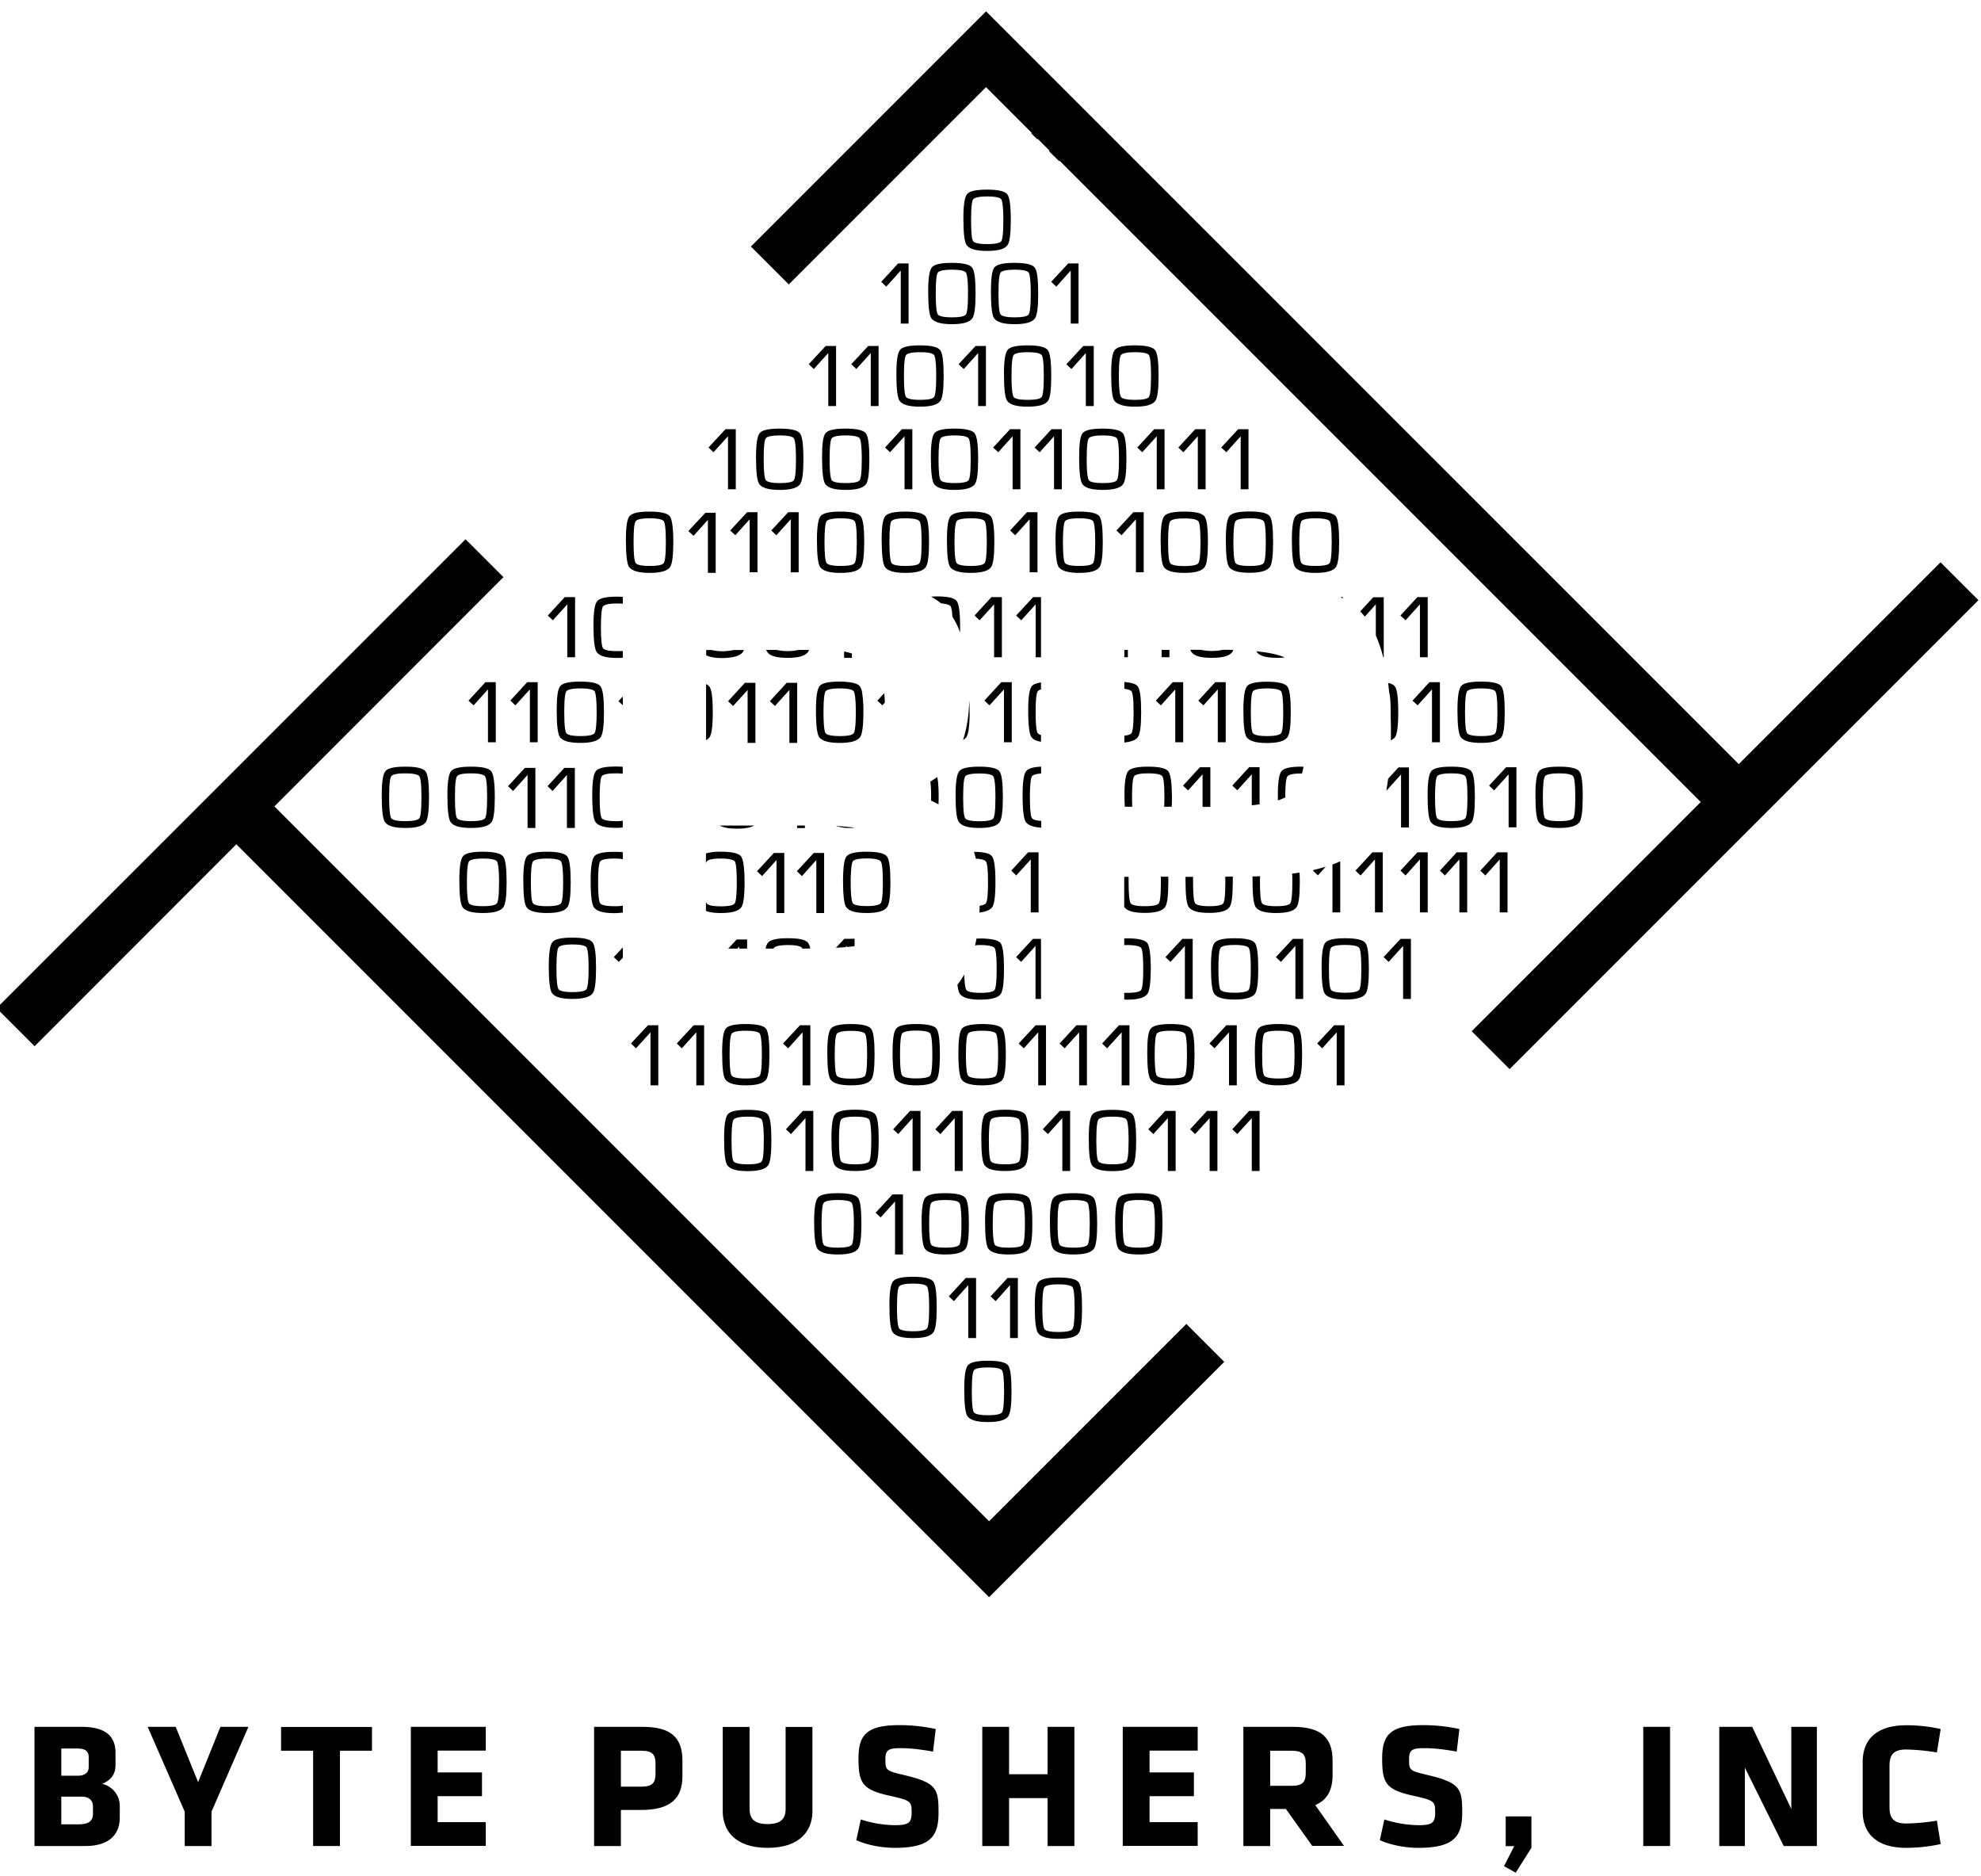 <svg id="Layer_1" data-name="Layer 1" xmlns="http://www.w3.org/2000/svg" viewBox="0 0 1625.9 1539.4"><title>bytePushersLogoWithTextMobileNav</title><polygon points="1592.7 461.4 1427.1 627 809.3 9.3 616.3 202.3 647.4 233.4 809.3 71.5 846.8 109 846.4 109.4 851.3 114.3 851.7 113.9 861.2 123.4 861.2 124.3 869.4 132.4 869.4 131.6 1395.9 658.1 1207.9 846.2 1239 877.3 1623.8 492.5 1592.7 461.4"/><polygon points="811.8 1248.3 225.2 661.7 413.2 473.6 382.1 442.5 -2.8 827.3 28.4 858.5 194 692.8 811.8 1310.6 1004.8 1117.5 973.7 1086.4 811.8 1248.3"/><path d="M505.5,673.8c-8.2,0-10.8-1.3-11.6-2.4s-1.7-5-1.7-17.2.9-16,1.7-17.2,3.4-2.4,11.6-2.4a51.15,51.15,0,0,1,5.6.3v-5.7c-1.7-.1-3.5-.2-5.6-.2-9,0-14.4,1.2-16.4,3.7s-3,8.9-3,19.7c0,12.5.9,19.7,2.7,22.2,2.4,3.2,7.8,4.7,16.7,4.7a47.33,47.33,0,0,0,5.6-.3v-5.6A20.86,20.86,0,0,1,505.5,673.8Z"/><polygon points="927 890.6 927 841.3 918.4 841.3 904.9 855.9 904.6 856.3 908.7 860.2 920.6 847.1 920.6 890.6 927 890.6"/><polygon points="892.1 890.6 892.1 841.3 883.5 841.3 870 855.9 869.7 856.3 873.8 860.2 885.7 847.1 885.7 890.6 892.1 890.6"/><polygon points="555.8 855.9 555.5 856.3 559.6 860.2 571.5 847.1 571.5 890.6 577.9 890.6 577.9 841.3 569.3 841.3 555.8 855.9"/><polygon points="518.2 855.9 517.9 856.3 522 860.2 533.9 847.1 533.9 890.6 540.3 890.6 540.3 841.3 531.8 841.3 518.2 855.9"/><polygon points="658.7 847.1 658.7 890.6 665.1 890.6 665.1 841.3 656.6 841.3 643 855.9 642.7 856.3 646.9 860.2 658.7 847.1"/><path d="M612.1,890.6c8.9,0,14.3-1.5,16.7-4.7,1.8-2.5,2.7-9.2,2.7-20.5,0-11.8-.9-18.8-2.8-21.3s-7.4-3.8-16.6-3.8c-9,0-14.4,1.2-16.4,3.7s-3,8.9-3,19.7c0,12.5.9,19.8,2.7,22.2C597.7,889,603.2,890.6,612.1,890.6Zm-11.6-42.4c.8-1.1,3.4-2.4,11.6-2.4s10.8,1.3,11.5,2.4,1.7,5,1.7,17.2-.9,16-1.7,17.2-3.4,2.4-11.5,2.4-10.8-1.3-11.6-2.4-1.7-5-1.7-17.2S599.7,849.4,600.5,848.2Z"/><path d="M682,844c-2,2.4-3,8.9-3,19.7,0,12.5.9,19.7,2.7,22.2,2.4,3.2,7.8,4.7,16.7,4.7s14.3-1.5,16.7-4.7c1.8-2.5,2.7-9.2,2.7-20.5,0-11.8-.9-18.8-2.9-21.3s-7.4-3.8-16.6-3.8C689.4,840.3,684.1,841.5,682,844Zm28,4.3c.8,1.1,1.7,5,1.7,17.2s-.9,16-1.7,17.2-3.4,2.4-11.6,2.4-10.8-1.3-11.6-2.4c-1.1-1.6-1.7-7.4-1.7-17.2s.6-15.5,1.7-17.2c.8-1.1,3.4-2.4,11.6-2.4s10.8,1.3,11.6,2.4Z"/><path d="M771.2,873.4c.1-2.4.2-5.1.2-8,0-11.8-.9-18.8-2.8-21.3s-7.4-3.8-16.6-3.8c-9,0-14.3,1.2-16.4,3.7s-3,8.9-3,19.7c0,12.5.9,19.7,2.7,22.2a1,1,0,0,0,.5.4l.2.2c2.7,2.7,7.9,4.1,16,4.1,8.9,0,14.3-1.5,16.7-4.7C770,884,770.8,880,771.2,873.4Zm-6.4,3.1c-.3,3.2-.7,5.2-1.3,6-.8,1.1-3.4,2.4-11.5,2.4a35.34,35.34,0,0,1-8.6-.8,5.22,5.22,0,0,1-3-1.6c-1.1-1.6-1.7-7.4-1.7-17.2s.6-15.5,1.7-17.2c.8-1.1,3.4-2.4,11.6-2.4s10.8,1.3,11.5,2.4,1.7,5,1.7,17.2c0,4.6-.1,8.4-.4,11.2Z"/><path d="M699.2,539.8v-3.6c-2.1-.6-4.3-1.2-6.4-1.6v5.2Z"/><polygon points="847.9 490 834 505.1 838.2 509 850 495.9 850 539.3 854.4 539.3 854.4 490 847.9 490"/><rect x="922.8" y="533.3" width="2.9" height="6"/><rect x="953.4" y="533.3" width="6.4" height="6"/><path d="M1102.2,490h-2c.7.4,1.3.7,2,1.1Z"/><path d="M506.5,534.3c-8.2,0-10.8-1.3-11.6-2.4-1.1-1.6-1.7-7.4-1.7-17.2,0-12.1.9-16,1.7-17.1s3.4-2.4,11.6-2.4c1.8,0,3.3.1,4.7.2v-5.6c-1.5-.1-2.9-.2-4.7-.2-9,0-14.4,1.2-16.4,3.7s-3,8.9-3,19.7c0,12.5.9,19.7,2.7,22.2,2.4,3.2,7.8,4.7,16.7,4.7,1.7,0,3.2-.1,4.7-.2v-5.5C509.9,534.2,508.4,534.3,506.5,534.3Z"/><path d="M646.4,539.8c8.9,0,14.3-1.5,16.7-4.7a7.57,7.57,0,0,0,.9-1.8h-8.5a42.49,42.49,0,0,1-18.1,0h-8.5a6.08,6.08,0,0,0,.9,1.8C632,538.3,637.5,539.8,646.4,539.8Z"/><path d="M609.6,535.2a7.57,7.57,0,0,0,.9-1.8H602a42.49,42.49,0,0,1-18.1,0h-4.3v4.3c3,1.5,7.4,2.3,13.3,2.3C601.7,539.8,607.2,538.3,609.6,535.2Z"/><path d="M994.6,539.8c8.9,0,14.3-1.5,16.7-4.7a5.08,5.08,0,0,0,.9-1.8c-1.6,0-3.1-.1-4.7-.1h-3.8a42.49,42.49,0,0,1-18.1,0H977a5.08,5.08,0,0,0,.9,1.8C980.2,538.3,985.7,539.8,994.6,539.8Z"/><path d="M1048.3,539.8c2.1,0,4.1-.1,6.2-.3-5.5-2.4-13.4-4.1-23.3-5.1.1.3.3.5.4.8C1033.9,538.3,1039.4,539.8,1048.3,539.8Z"/><path d="M804.7,775.5a44.42,44.42,0,0,1,6.3.4c2.9.4,4.7,1.1,5.3,2,.8,1.2,1.7,5,1.7,17.2s-.9,16-1.7,17.2c-.6.9-2.4,2-8,2.3-1.1.1-2.3.1-3.6.1-8.2,0-10.8-1.3-11.6-2.4-.9-1.4-1.5-5.7-1.7-12.7a53.38,53.38,0,0,1-5.6,8.4c.5,3.8,1.1,6.3,2.1,7.6,2.4,3.2,7.8,4.7,16.7,4.7a11.48,11.48,0,0,0,1.9-.1h1c7.3-.3,11.8-1.8,13.8-4.5,1.8-2.5,2.7-9.2,2.7-20.5,0-11.8-.9-18.8-2.8-21.3-1.5-1.9-4.8-3-10.3-3.5a60.51,60.51,0,0,0-6.3-.3c-1.2,0-2.2.1-3.2.1a50.54,50.54,0,0,1-1.2,5.6A21.25,21.25,0,0,1,804.7,775.5Z"/><polygon points="504.1 785 503.8 785.4 507.9 789.3 511.2 785.8 511.2 777.4 504.1 785"/><polygon points="507.9 575 507.6 575.4 511.2 578.7 511.2 571.5 507.9 575"/><polygon points="1159.3 574.9 1163.5 578.8 1175.3 565.7 1175.3 609.1 1181.8 609.1 1181.8 559.8 1173.2 559.8 1159.7 574.5 1159.3 574.9"/><path d="M720.1,574.9l4.1,3.9,2-2.2a68.07,68.07,0,0,0-.5-7.8l-5.3,5.8Z"/><path d="M793.1,604.9c.8-1.1,1.4-3.1,1.9-6a99.33,99.33,0,0,0,.8-14.4c0-3.7-.1-7-.3-9.7-.3,12.2-2,23.1-5.1,32.4A7.54,7.54,0,0,0,793.1,604.9Z"/><path d="M619,677.4H590.7c3,1.7,7.6,2.6,14.2,2.6S616.1,679.1,619,677.4Z"/><path d="M936.6,584.5c0-11.8-.9-18.8-2.8-21.3-1.5-2-5.2-3.1-11-3.6v5.6c3.8.5,5.4,1.3,5.9,2.1.8,1.1,1.7,5,1.7,17.1s-.9,16-1.7,17.2c-.5.8-2.1,1.7-5.9,2.1v5.6c5.6-.6,9.3-2,11.1-4.4S936.6,595.8,936.6,584.5Z"/><path d="M1141.4,584.5v4.3c.1,3.5.2,7.1.2,10.8,0,2.7,0,5.3-.1,7.9a9.4,9.4,0,0,0,3.4-2.5c1.8-2.5,2.7-9.2,2.7-20.5,0-11.8-.9-18.8-2.8-21.3-1-1.3-2.8-2.2-5.5-2.8.3,2.6.6,5.2.9,7.9C1140.9,570.5,1141.4,576,1141.4,584.5Z"/><polygon points="465.3 635.9 465.3 679.4 471.8 679.4 471.8 630.1 463.2 630.1 449.4 645.1 453.5 649.1 465.3 635.9"/><rect x="654.2" y="677.4" width="6.4" height="2.1"/><path d="M1138.1,648.6l11.8-13.1V679h6.5V629.7h-8.6l-8.5,9.3c-.4,3.3-.9,6.4-1.4,9.4Z"/><path d="M701.6,679.2c-4.6-.6-9.7-1.1-15.5-1.4a36.19,36.19,0,0,0,11.8,1.6C699.2,679.4,700.4,679.3,701.6,679.2Z"/><path d="M847,671.4c-1.1-1.6-1.7-7.4-1.7-17.2s.6-15.5,1.7-17.2c.6-.9,2.5-1.9,7.5-2.3v-5.6c-4.4.2-7.8.8-9.9,1.9a6.58,6.58,0,0,0-2.3,1.7c-2,2.4-3,8.9-3,19.7,0,12.5.9,19.7,2.7,22.2a9.22,9.22,0,0,0,2.6,2.2c2.3,1.3,5.7,2.1,10,2.4v-5.6C849.5,673.3,847.6,672.3,847,671.4Z"/><polygon points="655.6 713.2 654 714.9 658.2 718.9 670 705.7 670 749.2 676.4 749.2 676.4 699.9 667.9 699.9 655.6 713.2"/><path d="M504.2,743.6c-8.2,0-10.8-1.3-11.6-2.4s-1.7-5-1.7-17.2.9-16,1.7-17.1,3.4-2.4,11.6-2.4a41.22,41.22,0,0,1,7,.5v-5.7a54.65,54.65,0,0,0-7-.3c-9,0-14.4,1.2-16.4,3.7s-3,8.9-3,19.7c0,12.5.9,19.7,2.7,22.2,2.4,3.2,7.8,4.7,16.7,4.7a54.92,54.92,0,0,0,7-.5v-5.6A41.11,41.11,0,0,1,504.2,743.6Z"/><path d="M608.4,744.5c1.8-2.5,2.7-9.2,2.7-20.5,0-4-.1-7.5-.4-10.5-.4-5.6-1.3-9.2-2.5-10.8-2-2.5-7.4-3.8-16.6-3.8a42,42,0,0,0-12.2,1.4v8.3a5.78,5.78,0,0,1,.6-1.7c.8-1.1,3.4-2.4,11.5-2.4s10.8,1.3,11.6,2.4c.4.6,1,2.3,1.3,6.7q.3,4.2.3,10.5c0,12.1-.9,16-1.7,17.2s-3.3,2.4-11.5,2.4-10.8-1.3-11.5-2.4a4.42,4.42,0,0,1-.6-1.6v7.8c2.9,1.1,6.9,1.7,12.2,1.7C600.6,749.2,606,747.7,608.4,744.5Z"/><path d="M809.2,706.9c.8,1.1,1.7,5,1.7,17.1s-.9,16-1.7,17.2c-.6.9-2.4,1.6-5.1,2-.1,1.9-.1,3.8-.2,5.6a2.2,2.2,0,0,0,.8-.1q7.2-1.05,9.6-4.2c1.8-2.5,2.7-9.2,2.7-20.5,0-11.8-.9-18.8-2.8-21.3s-6.8-3.6-14.8-3.7c.5,1.8,1.1,3.7,1.5,5.6C806.5,704.9,808.5,706,809.2,706.9Z"/><path d="M1093.6,748.7h6.4V706.8c-2,.9-4.2,1.8-6.4,2.6Z"/><path d="M1077.6,714.4l4.1,3.9,6.4-7.1c-3.2,1-6.5,1.8-10,2.7l-.2.2Z"/><polygon points="1112.8 714.1 1112.5 714.4 1116.7 718.4 1128.5 705.2 1128.5 748.7 1134.9 748.7 1134.9 699.4 1126.4 699.4 1112.8 714.1"/><path d="M952.8,724c0,12.1-.9,16-1.7,17.2s-3.4,2.4-11.6,2.4-10.8-1.3-11.5-2.4c-1.1-1.6-1.7-7.4-1.7-17.2v-4.5h-3.6v24.7l.1.2c2.4,3.2,7.8,4.7,16.7,4.7s14.3-1.5,16.7-4.7c1.8-2.5,2.7-9.2,2.7-20.5v-4.5h-6.2C952.8,720.9,952.8,722.4,952.8,724Z"/><path d="M1005.7,724c0,12.1-.9,16-1.7,17.2s-3.4,2.4-11.5,2.4-10.8-1.3-11.6-2.4c-1.1-1.6-1.7-7.4-1.7-17.2v-4.5H973v2.7c0,12.5.9,19.8,2.7,22.2,2.4,3.2,7.8,4.7,16.7,4.7s14.3-1.5,16.7-4.7c1.8-2.5,2.7-9.1,2.7-20.5v-4.6l-6.2.1C1005.7,720.9,1005.7,722.4,1005.7,724Z"/><path d="M1060.7,724c0,12.1-.9,16-1.7,17.2s-3.4,2.4-11.6,2.4-10.8-1.3-11.6-2.4c-1.1-1.7-1.7-7.4-1.7-17.2,0-1.9,0-3.5.1-5-2.1.1-4.1.2-6.2.2v3.1c0,12.5.9,19.7,2.7,22.2,2.4,3.2,7.8,4.7,16.7,4.7s14.3-1.5,16.7-4.7c1.8-2.5,2.7-9.1,2.7-20.5,0-2.9-.1-5.6-.2-8l-6.1.9C1060.7,719,1060.7,721.3,1060.7,724Z"/><polygon points="748.8 401.5 748.8 352.2 740.2 352.2 726.7 366.9 726.4 367.2 730.5 371.1 742.4 358 742.4 401.5 748.8 401.5"/><polygon points="597.5 358 597.5 401.5 603.9 401.5 603.9 352.2 595.4 352.2 581.8 366.9 581.5 367.2 585.6 371.1 597.5 358"/><polygon points="837.5 401.5 837.5 352.2 829 352.2 815.4 366.9 815.1 367.2 819.3 371.1 831.1 358 831.1 401.5 837.5 401.5"/><polygon points="871.5 401.5 871.5 352.2 863 352.2 849.5 366.9 849.1 367.2 853.3 371.1 865.1 358 865.1 401.5 871.5 401.5"/><polygon points="933.7 366.9 933.4 367.2 937.5 371.1 949.4 358 949.4 401.5 955.8 401.5 955.8 352.2 947.3 352.2 933.7 366.9"/><polygon points="983.1 358 983.1 401.5 989.5 401.5 989.5 352.2 981 352.2 967.4 366.9 967.1 367.2 971.3 371.1 983.1 358"/><polygon points="1018.3 358 1018.3 401.5 1024.7 401.5 1024.7 352.2 1016.2 352.2 1002.6 366.9 1002.3 367.2 1006.5 371.1 1018.3 358"/><path d="M640,402c8.9,0,14.3-1.5,16.7-4.7,1.8-2.5,2.7-9.2,2.7-20.5,0-11.9-.9-18.8-2.9-21.3s-7.4-3.8-16.6-3.8c-9,0-14.4,1.2-16.4,3.7s-3,8.9-3,19.7c0,12.5.9,19.7,2.7,22.2C625.7,400.5,631.1,402,640,402Zm-11.5-42.3c.8-1.1,3.4-2.4,11.6-2.4s10.8,1.3,11.5,2.4,1.7,5,1.7,17.1-.9,16-1.7,17.2-3.4,2.4-11.5,2.4-10.8-1.3-11.6-2.4c-1.1-1.6-1.7-7.4-1.7-17.2s.5-15.5,1.7-17.1Z"/><path d="M674.7,375.1c0,12.5.9,19.7,2.7,22.2,2.4,3.2,7.8,4.7,16.7,4.7s14.3-1.5,16.7-4.7c1.8-2.5,2.7-9.2,2.7-20.5,0-11.9-.9-18.8-2.9-21.3s-7.4-3.8-16.6-3.8c-9,0-14.3,1.2-16.4,3.7S674.7,364.3,674.7,375.1Zm7.9-15.4c.8-1.1,3.4-2.4,11.5-2.4s10.8,1.3,11.5,2.4,1.7,5,1.7,17.1-.9,16-1.7,17.2-3.3,2.4-11.5,2.4-10.8-1.3-11.5-2.4-1.7-5-1.7-17.2.9-16,1.7-17.1Z"/><path d="M767,355.4c-2,2.4-3,8.9-3,19.7,0,12.5.9,19.7,2.7,22.2,2.4,3.2,7.8,4.7,16.7,4.7s14.3-1.5,16.7-4.7c1.8-2.5,2.7-9.2,2.7-20.5,0-11.9-.9-18.8-2.9-21.3s-7.4-3.8-16.6-3.8C774.4,351.7,769.1,352.9,767,355.4Zm28,4.3c.8,1.1,1.7,5,1.7,17.1s-.9,16-1.7,17.2-3.4,2.4-11.5,2.4-10.8-1.3-11.5-2.4c-1.1-1.6-1.7-7.4-1.7-17.2s.6-15.5,1.7-17.1c.8-1.1,3.4-2.4,11.5-2.4s10.7,1.3,11.5,2.4Z"/><polygon points="878.8 222 878.8 265.5 885.2 265.5 885.2 216.2 876.7 216.2 863.1 230.9 862.8 231.3 867 235.2 878.8 222"/><polygon points="739.3 222 739.3 265.5 745.7 265.5 745.7 216.2 737.1 216.2 723.6 230.9 723.3 231.3 727.4 235.2 739.3 222"/><path d="M781.3,266c8.9,0,14.3-1.5,16.7-4.7,1.8-2.5,2.7-9.2,2.7-20.5,0-11.8-.9-18.8-2.9-21.3s-7.4-3.8-16.6-3.8c-9,0-14.4,1.2-16.4,3.7s-3,8.9-3,19.7c0,12.5.9,19.8,2.7,22.2C767,264.5,772.4,266,781.3,266Zm-11.6-42.3c.8-1.1,3.4-2.4,11.6-2.4s10.8,1.3,11.5,2.4,1.7,5,1.7,17.1-.9,16-1.7,17.2-3.4,2.4-11.5,2.4-10.8-1.3-11.6-2.4c-1.1-1.6-1.7-7.4-1.7-17.2S768.6,225.3,769.7,223.7Z"/><path d="M813.3,239.1c0,12.5.9,19.7,2.7,22.2,2.4,3.2,7.8,4.7,16.7,4.7s14.3-1.5,16.7-4.7c1.8-2.5,2.7-9.2,2.7-20.5,0-11.8-.9-18.8-2.9-21.3s-7.4-3.8-16.6-3.8c-9,0-14.4,1.2-16.4,3.7S813.3,228.3,813.3,239.1Zm7.9-15.4c.8-1.1,3.4-2.4,11.6-2.4s10.8,1.3,11.5,2.4,1.7,5,1.7,17.1-.9,16-1.7,17.2-3.4,2.4-11.5,2.4-10.8-1.3-11.6-2.4-1.7-5-1.7-17.2S820.4,224.8,821.2,223.7Z"/><path d="M810.2,205.9c8.9,0,14.3-1.5,16.7-4.7,1.8-2.5,2.7-9.2,2.7-20.5,0-11.9-.9-18.8-2.9-21.3s-7.4-3.8-16.6-3.8c-9,0-14.4,1.2-16.4,3.7s-3,8.9-3,19.7c0,12.5.9,19.8,2.7,22.2C795.9,204.4,801.3,205.9,810.2,205.9Zm-11.5-42.3c.8-1.1,3.4-2.4,11.6-2.4s10.8,1.3,11.5,2.4,1.7,5,1.7,17.1-.9,16.1-1.7,17.2-3.4,2.4-11.5,2.4-10.8-1.3-11.6-2.4-1.7-5-1.7-17.2S797.9,164.7,798.7,163.6Z"/><path d="M885.7,375.1c0,12.5.9,19.7,2.7,22.2,2.4,3.2,7.8,4.7,16.7,4.7s14.4-1.5,16.7-4.7c1.8-2.5,2.7-9.2,2.7-20.5,0-11.9-.9-18.8-2.9-21.3s-7.4-3.8-16.6-3.8c-9,0-14.3,1.2-16.4,3.7S885.7,364.3,885.7,375.1Zm7.9-15.4c.8-1.1,3.4-2.4,11.5-2.4s10.8,1.3,11.6,2.4,1.7,5,1.7,17.1-.9,16-1.7,17.2-3.4,2.4-11.6,2.4-10.8-1.3-11.5-2.4-1.7-5-1.7-17.2.9-16,1.7-17.1Z"/><polygon points="714.7 289.7 714.7 333.2 721.1 333.2 721.1 283.9 712.6 283.9 699 298.5 698.7 298.9 702.8 302.8 714.7 289.7"/><polygon points="679.8 289.7 679.8 333.2 686.2 333.2 686.2 283.9 677.7 283.9 664.1 298.5 663.8 298.9 667.9 302.8 679.8 289.7"/><polygon points="809.2 333.2 809.2 283.9 800.7 283.9 787.1 298.5 786.8 298.9 791 302.8 802.8 289.7 802.8 333.2 809.2 333.2"/><polygon points="875.2 298.9 879.4 302.8 891.2 289.7 891.2 333.2 897.7 333.2 897.7 283.9 889.1 283.9 875.6 298.5 875.2 298.9"/><path d="M735.7,306.8c0,12.5.9,19.7,2.7,22.2,2.4,3.2,7.8,4.7,16.7,4.7s14.3-1.5,16.7-4.7c1.8-2.5,2.7-9.2,2.7-20.5,0-11.8-.9-18.8-2.9-21.3s-7.4-3.8-16.5-3.8-14.4,1.2-16.4,3.7S735.7,296,735.7,306.8Zm7.9-15.4c.8-1.1,3.4-2.4,11.6-2.4s10.8,1.3,11.5,2.4,1.7,5,1.7,17.1-.9,16-1.7,17.2-3.3,2.4-11.5,2.4-10.8-1.3-11.6-2.4-1.7-5-1.7-17.2S742.8,292.5,743.6,291.4Z"/><path d="M827,287.1c-2,2.4-3,8.9-3,19.7,0,12.5.9,19.8,2.7,22.2,2.4,3.2,7.8,4.7,16.7,4.7s14.3-1.5,16.7-4.7c1.8-2.5,2.7-9.1,2.7-20.5,0-11.8-.9-18.8-2.9-21.3s-7.4-3.8-16.6-3.8C834.4,283.4,829.1,284.6,827,287.1Zm28,4.3c.8,1.1,1.7,5,1.7,17.1s-.9,16-1.7,17.2-3.4,2.4-11.6,2.4-10.8-1.3-11.5-2.4-1.7-5-1.7-17.2.9-16,1.7-17.1,3.3-2.4,11.5-2.4,10.8,1.3,11.6,2.4Z"/><path d="M931.5,333.7c8.9,0,14.3-1.5,16.7-4.7,1.8-2.5,2.7-9.2,2.7-20.5,0-11.8-.9-18.8-2.9-21.3s-7.4-3.8-16.6-3.8c-9,0-14.3,1.2-16.4,3.7s-3,8.9-3,19.7c0,12.5.9,19.7,2.7,22.2C917.2,332.1,922.8,333.7,931.5,333.7ZM920,291.4c.8-1.1,3.4-2.4,11.5-2.4s10.8,1.3,11.5,2.4,1.7,5,1.7,17.1-.9,16-1.7,17.2-3.3,2.4-11.5,2.4-10.8-1.3-11.5-2.4-1.7-5-1.7-17.2S919.2,292.5,920,291.4Z"/><polygon points="836.4 855.9 836.1 856.3 840.3 860.2 852.1 847.1 852.1 890.6 858.5 890.6 858.5 841.3 850 841.3 836.4 855.9"/><polygon points="1015.1 890.6 1015.1 841.3 1006.5 841.3 993 855.9 992.7 856.3 996.8 860.2 1008.7 847.1 1008.7 890.6 1015.1 890.6"/><polygon points="1081.4 855.9 1081.1 856.3 1085.2 860.2 1097.1 847.1 1097.1 890.6 1103.5 890.6 1103.5 841.3 1095 841.3 1081.4 855.9"/><path d="M941.6,863.7c0,12.5.9,19.7,2.7,22.2,2.4,3.2,7.8,4.7,16.7,4.7s14.4-1.5,16.7-4.7c1.8-2.5,2.7-9.2,2.7-20.5,0-11.8-.9-18.8-2.9-21.3s-7.4-3.8-16.6-3.8c-9,0-14.3,1.2-16.4,3.7S941.6,852.8,941.6,863.7Zm7.8-15.5c.8-1.1,3.4-2.4,11.5-2.4s10.8,1.3,11.6,2.4,1.7,5,1.7,17.2-.9,16-1.7,17.2-3.4,2.4-11.6,2.4-10.8-1.3-11.5-2.4c-1.1-1.6-1.7-7.4-1.7-17.2s.6-15.5,1.7-17.2Z"/><path d="M1049.3,840.3c-9,0-14.3,1.2-16.4,3.7s-3,8.9-3,19.7c0,12.5.9,19.8,2.7,22.2,2.4,3.2,7.8,4.7,16.7,4.7s14.4-1.5,16.7-4.7c1.8-2.5,2.7-9.2,2.7-20.5,0-11.8-.9-18.8-2.9-21.3S1058.5,840.3,1049.3,840.3Zm11.5,42.3c-.8,1.1-3.4,2.4-11.6,2.4s-10.8-1.3-11.6-2.4-1.7-5-1.7-17.2.9-16,1.7-17.2,3.4-2.4,11.6-2.4,10.8,1.3,11.6,2.4,1.7,5,1.7,17.2-.9,16-1.7,17.2Z"/><path d="M868.7,1048.3c-9,0-14.3,1.2-16.4,3.7s-3,8.9-3,19.7c0,12.5.9,19.7,2.7,22.2,2.4,3.2,7.8,4.7,16.7,4.7s14.4-1.5,16.7-4.7c1.8-2.5,2.7-9.2,2.7-20.5,0-11.8-.9-18.8-2.9-21.3S877.9,1048.3,868.7,1048.3Zm11.5,42.3c-.8,1.1-3.3,2.4-11.5,2.4s-10.8-1.3-11.5-2.4-1.7-5-1.7-17.2.9-16,1.7-17.1,3.4-2.4,11.5-2.4,10.8,1.3,11.6,2.4,1.7,5,1.7,17.1c-.1,9.8-.6,15.6-1.8,17.2Z"/><polygon points="581 426.6 581 470.1 587.4 470.1 587.4 420.8 578.9 420.8 565.3 435.4 565 435.8 569.2 439.7 581 426.6"/><polygon points="599.3 435.3 603.5 439.2 615.3 426.1 615.3 469.6 621.7 469.6 621.7 420.3 613.2 420.3 599.7 434.9 599.3 435.3"/><polygon points="851.5 469.6 851.5 420.3 842.9 420.3 829.4 434.9 829.1 435.3 833.2 439.2 845.1 426.1 845.1 469.6 851.5 469.6"/><polygon points="938.7 469.6 938.7 420.3 930.2 420.3 916.7 434.9 916.3 435.3 920.5 439.2 932.3 426.1 932.3 469.6 938.7 469.6"/><path d="M673.5,423.5c-2,2.4-3,8.9-3,19.7,0,12.5.9,19.7,2.7,22.2,2.4,3.2,7.8,4.7,16.7,4.7s14.3-1.5,16.7-4.7c1.8-2.5,2.7-9.2,2.7-20.5,0-11.9-.9-18.8-2.9-21.3s-7.4-3.8-16.6-3.8C680.9,419.8,675.6,421,673.5,423.5Zm28,4.2c.8,1.1,1.7,5,1.7,17.1s-.9,16-1.7,17.2-3.4,2.4-11.5,2.4-10.8-1.3-11.6-2.4c-1.1-1.6-1.7-7.4-1.7-17.2s.6-15.5,1.7-17.1c.8-1.1,3.4-2.4,11.6-2.4s10.7,1.3,11.5,2.4Z"/><path d="M533.2,470.1c8.9,0,14.3-1.5,16.7-4.7,1.8-2.5,2.7-9.2,2.7-20.5,0-11.9-1-18.8-2.9-21.3s-7.4-3.8-16.6-3.8c-9,0-14.3,1.2-16.4,3.7s-3,8.9-3,19.7c0,12.5.9,19.7,2.7,22.2C518.9,468.5,524.3,470.1,533.2,470.1Zm-11.5-42.4c.8-1.1,3.4-2.4,11.5-2.4s10.8,1.3,11.6,2.4,1.7,5,1.7,17.1-.9,16-1.7,17.2-3.4,2.4-11.6,2.4-10.8-1.3-11.5-2.4c-1.1-1.6-1.7-7.4-1.7-17.2S520.5,429.4,521.7,427.7Z"/><path d="M885.7,470.1c8.9,0,14.3-1.5,16.7-4.7,1.8-2.5,2.7-9.2,2.7-20.5,0-11.9-.9-18.8-2.8-21.3s-7.4-3.8-16.6-3.8c-9,0-14.4,1.2-16.4,3.7s-3,8.9-3,19.7c0,12.5.9,19.7,2.7,22.2C871.4,468.5,876.8,470.1,885.7,470.1Zm-11.6-42.4c.8-1.1,3.4-2.4,11.6-2.4s10.8,1.3,11.5,2.4,1.7,5,1.7,17.1-.9,16-1.7,17.2-3.4,2.4-11.5,2.4-10.8-1.3-11.6-2.4-1.7-5.1-1.7-17.2S873.4,428.9,874.1,427.7Z"/><path d="M972,419.8c-9,0-14.4,1.2-16.4,3.7s-3,8.9-3,19.7c0,12.5.9,19.7,2.7,22.2,2.4,3.2,7.8,4.7,16.7,4.7s14.3-1.5,16.7-4.7c1.8-2.5,2.7-9.1,2.7-20.5,0-11.9-.9-18.8-2.9-21.3S981.2,419.8,972,419.8Zm11.6,42.3c-.8,1.1-3.4,2.4-11.6,2.4s-10.8-1.3-11.6-2.4c-1.1-1.6-1.7-7.4-1.7-17.2s.6-15.5,1.7-17.1c.8-1.1,3.4-2.4,11.6-2.4s10.8,1.3,11.6,2.4,1.7,5,1.7,17.1S984.4,460.9,983.6,462.1Z"/><path d="M796.7,470.1c8.9,0,14.3-1.5,16.7-4.7,1.8-2.5,2.7-9.2,2.7-20.5,0-11.9-.9-18.8-2.9-21.3s-7.4-3.8-16.6-3.8c-9,0-14.3,1.2-16.4,3.7s-3,8.9-3,19.7c0,12.5.9,19.7,2.7,22.2C782.3,468.5,787.8,470.1,796.7,470.1Zm-11.6-42.4c.8-1.1,3.4-2.4,11.6-2.4s10.8,1.3,11.5,2.4c1.1,1.6,1.7,7.4,1.7,17.1s-.6,15.5-1.7,17.2c-.8,1.1-3.4,2.4-11.5,2.4s-10.8-1.3-11.6-2.4-1.7-5.1-1.7-17.2,1-15.9,1.7-17.1Z"/><polygon points="655.5 469.6 655.5 420.3 646.9 420.3 633.4 434.9 633 435.3 637.2 439.2 649 426.1 649 469.6 655.5 469.6"/><path d="M726.4,465.4c2.4,3.2,7.8,4.7,16.7,4.7s14.4-1.5,16.7-4.7c1.8-2.5,2.7-9.2,2.7-20.5,0-11.9-.9-18.8-2.9-21.3s-7.4-3.8-16.6-3.8c-9,0-14.3,1.2-16.4,3.7s-3,8.9-3,19.7C723.7,455.6,724.6,462.9,726.4,465.4Zm5.2-37.7c.8-1.1,3.4-2.4,11.5-2.4s10.8,1.3,11.6,2.4,1.7,5,1.7,17.1-.9,16-1.7,17.2-3.3,2.4-11.5,2.4-10.8-1.3-11.5-2.4-1.7-5-1.7-17.2S730.8,428.9,731.6,427.7Z"/><path d="M1006.1,443.1c0,12.5.9,19.7,2.7,22.2,2.4,3.2,7.8,4.7,16.7,4.7s14.3-1.5,16.7-4.7c1.8-2.5,2.7-9.2,2.7-20.5,0-11.9-.9-18.8-2.8-21.3s-7.4-3.8-16.6-3.8c-9,0-14.4,1.2-16.4,3.7S1006.1,432.3,1006.1,443.1Zm7.9-15.4c.8-1.1,3.4-2.4,11.6-2.4s10.8,1.3,11.6,2.4,1.7,5,1.7,17.1-.9,16-1.7,17.2-3.4,2.4-11.6,2.4-10.8-1.3-11.6-2.4c-1.1-1.6-1.7-7.4-1.7-17.2S1012.9,429.4,1014,427.7Z"/><path d="M827.9,979.1c-9,0-14.4,1.2-16.4,3.7s-3,8.9-3,19.7c0,12.5.9,19.7,2.7,22.2,2.4,3.2,7.8,4.7,16.7,4.7s14.3-1.5,16.7-4.7c1.8-2.5,2.7-9.2,2.7-20.5,0-11.8-.9-18.8-2.9-21.3S837.1,979.1,827.9,979.1Zm11.6,42.3c-.8,1.1-3.3,2.4-11.5,2.4s-10.8-1.3-11.5-2.4-1.7-5-1.7-17.2.9-16,1.7-17.1,3.4-2.4,11.5-2.4,10.8,1.3,11.5,2.4,1.7,5,1.7,17.1-1,16.1-1.7,17.2Z"/><path d="M934.7,979.1c-9,0-14.3,1.2-16.4,3.7s-3,8.9-3,19.7c0,12.5.9,19.7,2.7,22.2,2.4,3.2,7.8,4.7,16.7,4.7s14.3-1.5,16.7-4.7c1.8-2.5,2.7-9.2,2.7-20.5,0-11.8-.9-18.8-2.9-21.3S943.9,979.1,934.7,979.1Zm11.5,42.3c-.8,1.1-3.4,2.4-11.5,2.4s-10.8-1.3-11.5-2.4-1.7-5-1.7-17.2.9-16,1.7-17.1,3.4-2.4,11.5-2.4,10.8,1.3,11.5,2.4,1.7,5,1.7,17.1-.9,16.1-1.7,17.2Z"/><path d="M881.1,979.1c-9,0-14.3,1.2-16.4,3.7s-3,8.9-3,19.7c0,12.5.9,19.7,2.7,22.2,2.4,3.2,7.8,4.7,16.7,4.7s14.4-1.5,16.7-4.7c1.8-2.5,2.7-9.2,2.7-20.5,0-11.8-.9-18.8-2.9-21.3S890.4,979.1,881.1,979.1Zm11.6,42.3c-.8,1.1-3.4,2.4-11.5,2.4s-10.8-1.3-11.5-2.4-1.7-5-1.7-17.2.9-16,1.7-17.1,3.4-2.4,11.5-2.4,10.8,1.3,11.5,2.4,1.7,5,1.7,17.1-.9,16.1-1.7,17.2Z"/><path d="M1079.7,470.1c8.9,0,14.3-1.5,16.7-4.7,1.8-2.5,2.7-9.2,2.7-20.5,0-11.9-.9-18.8-2.8-21.3s-7.4-3.8-16.6-3.8c-9,0-14.4,1.2-16.4,3.7s-3,8.9-3,19.7c0,12.5.9,19.7,2.7,22.2C1065.3,468.5,1070.8,470.1,1079.7,470.1Zm-11.6-42.4c.8-1.1,3.4-2.4,11.6-2.4s10.8,1.3,11.6,2.4,1.7,5,1.7,17.1-.9,16-1.7,17.2-3.4,2.4-11.6,2.4c-6.6,0-10.5-.8-11.6-2.4-.8-1.1-1.7-5-1.7-17.2S1067.4,428.9,1068.1,427.7Z"/><polygon points="815.9 495.9 815.9 539.3 822.3 539.3 822.3 490 813.7 490 800.2 504.7 799.9 505.1 804 509 815.9 495.9"/><polygon points="604.6 770.9 597.7 778.4 605.2 778.4 606.7 776.7 606.7 778.4 613.2 778.4 613.2 770.9 604.6 770.9"/><path d="M692.9,770.4l-6.8,7.3c2.8-.1,5.4-.3,7.9-.5l1-1.1v1c2.3-.2,4.4-.4,6.4-.7v-6.1Z"/><polygon points="1047.5 785 1047.2 785.4 1051.3 789.3 1063.2 776.2 1063.2 819.7 1069.6 819.7 1069.6 770.4 1061.1 770.4 1047.5 785"/><polygon points="978.9 819.7 978.9 770.4 970.4 770.4 956.9 785 956.5 785.4 960.7 789.3 972.5 776.2 972.5 819.7 978.9 819.7"/><polygon points="847.8 770.4 834.3 785 834 785.4 838.1 789.3 849.9 776.2 849.9 819.7 854.4 819.7 854.4 770.4 847.8 770.4"/><path d="M469.8,769.4c-9,0-14.4,1.2-16.4,3.7s-3,8.9-3,19.7c0,12.5.9,19.7,2.7,22.2,2.4,3.2,7.8,4.7,16.7,4.7s14.4-1.5,16.7-4.7c1.8-2.5,2.7-9.2,2.7-20.5,0-11.8-.9-18.8-2.9-21.3S479,769.4,469.8,769.4Zm11.6,42.3c-.8,1.1-3.4,2.4-11.5,2.4s-10.8-1.3-11.5-2.4c-1.1-1.7-1.7-7.4-1.7-17.2,0-12.1.9-16,1.7-17.1s3.4-2.4,11.5-2.4,10.8,1.3,11.5,2.4,1.7,5,1.7,17.1S482.1,810.5,481.4,811.7Z"/><path d="M646.7,769.9c-9,0-14.3,1.2-16.4,3.7a10.56,10.56,0,0,0-1.9,4.8h6.5a2.19,2.19,0,0,1,.3-.5c.8-1.1,3.4-2.4,11.6-2.4s10.8,1.3,11.5,2.4a.76.76,0,0,1,.2.5l6.5-.1a10.77,10.77,0,0,0-1.7-4.5C661.4,771.1,655.9,769.9,646.7,769.9Z"/><path d="M1030,815.5c1.8-2.5,2.7-9.2,2.7-20.5,0-11.8-.9-18.8-2.8-21.3s-7.4-3.8-16.6-3.8c-9,0-14.3,1.2-16.4,3.7s-3,8.9-3,19.7c0,12.5.9,19.7,2.7,22.2,2.4,3.2,7.8,4.7,16.7,4.7S1027.6,818.6,1030,815.5Zm-28.3-3.3c-1.1-1.7-1.7-7.4-1.7-17.2s.6-15.5,1.7-17.2c.8-1.1,3.4-2.4,11.6-2.4s10.8,1.3,11.6,2.4c1.1,1.7,1.7,7.4,1.7,17.2s-.6,15.5-1.7,17.2c-.8,1.1-3.4,2.4-11.6,2.4s-10.8-1.3-11.6-2.4Z"/><polygon points="1135.9 785 1135.6 785.4 1139.7 789.3 1151.6 776.2 1151.6 819.7 1158 819.7 1158 770.4 1149.5 770.4 1135.9 785"/><path d="M1104.1,769.9c-9,0-14.4,1.2-16.4,3.7s-3,8.9-3,19.7c0,12.5.9,19.7,2.7,22.2,2.4,3.2,7.8,4.7,16.7,4.7s14.3-1.5,16.7-4.7c1.8-2.5,2.7-9.2,2.7-20.5,0-11.8-.9-18.8-2.9-21.3S1113.3,769.9,1104.1,769.9Zm11.5,42.3c-.8,1.1-3.4,2.4-11.6,2.4s-10.8-1.3-11.6-2.4-1.7-5-1.7-17.2.9-16,1.7-17.2,3.4-2.4,11.6-2.4,10.8,1.3,11.6,2.4,1.7,5,1.7,17.2S1116.4,811,1115.6,812.2Z"/><polygon points="613.6 566.2 613.6 609.6 620 609.6 620 560.3 611.4 560.3 597.9 575 597.6 575.4 601.7 579.3 613.6 566.2"/><polygon points="647.9 566.2 647.9 609.6 654.3 609.6 654.3 560.3 645.7 560.3 632.2 575 631.9 575.4 636 579.3 647.9 566.2"/><polygon points="434.9 565.7 434.9 609.1 441.3 609.1 441.3 559.8 432.7 559.8 419.2 574.5 418.9 574.9 423 578.8 434.9 565.7"/><polygon points="400.5 565.7 400.5 609.1 406.9 609.1 406.9 559.8 398.4 559.8 384.9 574.5 384.5 574.9 388.7 578.8 400.5 565.7"/><polygon points="830.4 609.1 830.4 559.8 821.8 559.8 808.3 574.5 808 574.9 812.1 578.8 824 565.7 824 609.1 830.4 609.1"/><polygon points="949 574.5 948.6 574.9 952.8 578.8 964.6 565.7 964.6 609.1 971.1 609.1 971.1 559.8 962.5 559.8 949 574.5"/><polygon points="983.9 574.5 983.5 574.9 987.7 578.8 999.5 565.7 999.5 609.1 1006 609.1 1006 559.8 997.4 559.8 983.9 574.5"/><path d="M1059.4,584.5c0-11.8-.9-18.8-2.9-21.3s-7.4-3.8-16.6-3.8c-9,0-14.4,1.2-16.4,3.7s-3,8.9-3,19.7c0,12.5.9,19.7,2.7,22.2,2.4,3.2,7.8,4.7,16.7,4.7s14.3-1.5,16.7-4.7C1058.5,602.5,1059.4,595.8,1059.4,584.5Zm-7.9,17.1c-.8,1.1-3.4,2.4-11.6,2.4s-10.8-1.3-11.6-2.4-1.7-5-1.7-17.2.9-16,1.7-17.1,3.4-2.4,11.6-2.4,10.8,1.3,11.6,2.4c1.1,1.7,1.7,7.4,1.7,17.1s-.5,15.6-1.7,17.2Z"/><path d="M1215.6,609.6c8.9,0,14.3-1.5,16.7-4.7,1.8-2.5,2.7-9.2,2.7-20.5,0-11.8-.9-18.8-2.8-21.3s-7.4-3.8-16.6-3.8c-9,0-14.4,1.2-16.4,3.7s-3,8.9-3,19.7c0,12.5.9,19.7,2.7,22.2C1201.3,608.1,1206.8,609.6,1215.6,609.6Zm-11.5-42.3c.8-1.1,3.4-2.4,11.6-2.4s10.8,1.3,11.6,2.4,1.7,5,1.7,17.1-.9,16-1.7,17.2-3.4,2.4-11.6,2.4-10.8-1.3-11.6-2.4c-1.1-1.6-1.7-7.4-1.7-17.2S1203,569,1204.1,567.3Z"/><polygon points="433 679.4 439.4 679.4 439.4 630.1 430.8 630.1 417.3 644.8 417 645.1 421.1 649.1 433 635.9 433 679.4"/><polygon points="942.8 926.3 942.5 926.7 946.6 930.6 958.5 917.5 958.5 960.9 964.9 960.9 964.9 911.6 956.3 911.6 942.8 926.3"/><polygon points="977.1 926.3 976.8 926.7 980.9 930.6 992.8 917.5 992.8 960.9 999.2 960.9 999.2 911.6 990.6 911.6 977.1 926.3"/><polygon points="1011.7 926.3 1011.4 926.7 1015.5 930.6 1027.4 917.5 1027.4 960.9 1033.8 960.9 1033.8 911.6 1025.2 911.6 1011.7 926.3"/><polygon points="984.8 629.6 971.3 644.3 971 644.7 975.1 648.6 987 635.4 987 662.1 993.4 662.1 993.4 629.6 984.8 629.6"/><polygon points="1222.5 644.3 1222.2 644.7 1226.3 648.6 1238.2 635.4 1238.2 678.9 1244.6 678.9 1244.6 629.6 1236.1 629.6 1222.5 644.3"/><path d="M332.7,629.1c-9,0-14.4,1.2-16.4,3.7s-3,8.9-3,19.7c0,12.5.9,19.7,2.7,22.2,2.4,3.2,7.8,4.7,16.7,4.7s14.4-1.5,16.7-4.7c1.8-2.5,2.7-9.2,2.7-20.5,0-11.8-.9-18.8-2.9-21.3S341.9,629.1,332.7,629.1Zm11.5,42.3c-.8,1.1-3.4,2.4-11.6,2.4s-10.8-1.3-11.5-2.4-1.7-5-1.7-17.2.9-16,1.7-17.2,3.4-2.4,11.5-2.4,10.8,1.3,11.6,2.4,1.7,5,1.7,17.2S345,670.3,344.2,671.4Z"/><path d="M403.4,674.7c1.8-2.5,2.7-9.2,2.7-20.5,0-11.8-1-18.8-2.9-21.3s-7.4-3.8-16.6-3.8c-9,0-14.4,1.2-16.4,3.7s-3,8.9-3,19.7c0,12.5.9,19.7,2.7,22.2,2.4,3.2,7.8,4.7,16.7,4.7S401,677.9,403.4,674.7Zm-28.3-3.3c-.8-1.1-1.7-5-1.7-17.2s.9-16,1.7-17.2,3.4-2.4,11.5-2.4,10.7,1.3,11.5,2.4,1.7,5,1.7,17.2-.9,16-1.7,17.2-3.4,2.4-11.5,2.4-10.8-1.3-11.5-2.4Z"/><path d="M803.7,679.4c8.9,0,14.3-1.5,16.7-4.7,1.8-2.5,2.7-9.2,2.7-20.5,0-11.8-.9-18.8-2.8-21.3s-7.4-3.8-16.6-3.8c-9,0-14.4,1.2-16.4,3.7s-3,8.9-3,19.7c0,12.1.8,19.3,2.6,21.9l.4.5C789.7,677.9,795.1,679.4,803.7,679.4Zm-11.5-42.3c.8-1.1,3.4-2.4,11.6-2.4s10.8,1.3,11.5,2.4,1.7,5,1.7,17.2-.9,16-1.7,17.2-3.4,2.4-11.5,2.4-10.8-1.3-11.6-2.4-1.7-5-1.7-17.2S791.4,638.3,792.2,637.1Z"/><path d="M1025.2,629.6l-13.5,14.7-.3.3,4.1,3.9,11.9-13.1v25.4c2.2-.2,4.4-.5,6.4-.8V629.5h-8.6Z"/><path d="M958.9,632.9c-2-2.5-7.4-3.8-16.6-3.8-9,0-14.4,1.2-16.4,3.7s-3,8.9-3,19.7c0,3.6.1,6.8.3,9.5h6.1c-.1-2.2-.2-4.8-.2-7.8,0-9.7.6-15.5,1.7-17.2.8-1.1,3.4-2.4,11.6-2.4s10.8,1.3,11.6,2.4,1.7,5,1.7,17.2c0,3.1-.1,5.7-.2,7.8h6.2c.1-2.3.2-4.9.2-7.8C961.8,642.4,960.8,635.4,958.9,632.9Z"/><path d="M1191.1,629.1c-9,0-14.4,1.2-16.4,3.7s-3,8.9-3,19.7c0,12.5.9,19.7,2.7,22.2,2.4,3.2,7.8,4.7,16.7,4.7s14.3-1.5,16.7-4.7c1.8-2.5,2.7-9.2,2.7-20.5,0-11.8-.9-18.8-2.9-21.3S1200.3,629.1,1191.1,629.1Zm11.6,42.3c-.8,1.1-3.4,2.4-11.6,2.4s-10.8-1.3-11.6-2.4c-1.1-1.7-1.7-7.4-1.7-17.2s.6-15.5,1.7-17.2c.8-1.1,3.4-2.4,11.6-2.4s10.8,1.3,11.6,2.4,1.7,5,1.7,17.2-.9,16.1-1.7,17.2Z"/><path d="M1296.2,632.9c-2-2.5-7.4-3.8-16.6-3.8-9,0-14.4,1.2-16.4,3.7s-3,8.9-3,19.7c0,12.5.9,19.7,2.7,22.2,2.4,3.2,7.8,4.7,16.7,4.7s14.3-1.5,16.7-4.7c1.8-2.5,2.7-9.2,2.7-20.5C1299.1,642.4,1298.2,635.4,1296.2,632.9Zm-5,38.5c-.8,1.1-3.4,2.4-11.6,2.4s-10.8-1.3-11.6-2.4c-1.1-1.7-1.7-7.4-1.7-17.2s.6-15.5,1.7-17.2c.8-1.1,3.4-2.4,11.6-2.4s10.8,1.3,11.6,2.4,1.7,5,1.7,17.2-.9,16.1-1.7,17.2Z"/><polygon points="734.6 1029.4 741.1 1029.4 741.1 980.1 732.5 980.1 719 994.8 718.6 995.1 722.8 999 734.6 985.9 734.6 1029.4"/><path d="M687.6,979.1c-9,0-14.4,1.2-16.4,3.7s-3,8.9-3,19.7c0,12.5.9,19.7,2.7,22.2,2.4,3.2,7.8,4.7,16.7,4.7s14.3-1.5,16.7-4.7c1.8-2.5,2.7-9.2,2.7-20.5,0-11.8-.9-18.8-2.8-21.3S696.7,979.1,687.6,979.1Zm11.5,42.3c-.8,1.1-3.4,2.4-11.5,2.4s-10.8-1.3-11.6-2.4c-1.1-1.6-1.7-7.4-1.7-17.2s.6-15.5,1.7-17.1c.8-1.1,3.4-2.4,11.6-2.4s10.8,1.3,11.5,2.4,1.7,5,1.7,17.1-.9,16.1-1.7,17.2Z"/><path d="M795.2,1004.2c0-11.8-.9-18.8-2.9-21.3s-7.4-3.8-16.5-3.8-14.4,1.2-16.4,3.7-3,8.9-3,19.7c0,12.5.9,19.7,2.7,22.2,2.4,3.2,7.8,4.7,16.7,4.7s14.3-1.5,16.7-4.7C794.4,1022.2,795.2,1015.5,795.2,1004.2Zm-7.8,17.2c-.8,1.1-3.4,2.4-11.5,2.4s-10.8-1.3-11.6-2.4c-1.1-1.6-1.7-7.4-1.7-17.2s.6-15.5,1.7-17.1c.8-1.1,3.4-2.4,11.6-2.4s10.8,1.3,11.5,2.4,1.7,5,1.7,17.1S788.1,1020.3,787.4,1021.4Z"/><polygon points="755.5 960.9 755.5 911.6 746.9 911.6 733.4 926.3 733.1 926.7 737.2 930.6 749 917.5 749 960.9 755.5 960.9"/><polygon points="790.1 960.9 790.1 911.6 781.5 911.6 768 926.3 767.7 926.7 771.8 930.6 783.6 917.5 783.6 960.9 790.1 960.9"/><polygon points="855.9 926.7 860.1 930.6 871.9 917.5 871.9 960.9 878.3 960.9 878.3 911.6 869.8 911.6 856.2 926.3 855.9 926.7"/><polygon points="645.4 926.3 645.1 926.7 649.2 930.6 661.1 917.5 661.1 960.9 667.5 960.9 667.5 911.6 658.9 911.6 645.4 926.3"/><path d="M613.7,910.7c-9,0-14.4,1.2-16.4,3.7s-3,8.9-3,19.7c0,12.5.9,19.7,2.7,22.2,2.4,3.2,7.8,4.7,16.7,4.7s14.3-1.5,16.7-4.7c1.8-2.5,2.7-9.2,2.7-20.5,0-11.8-.9-18.8-2.9-21.3S622.9,910.7,613.7,910.7ZM625.2,953c-.8,1.1-3.4,2.4-11.5,2.4s-10.8-1.3-11.6-2.4-1.7-5-1.7-17.2.9-16,1.7-17.1,3.4-2.4,11.6-2.4,10.8,1.3,11.5,2.4,1.7,5,1.7,17.2S626,951.8,625.2,953Z"/><path d="M718.4,914.4c-2-2.5-7.4-3.8-16.6-3.8-9,0-14.4,1.2-16.4,3.7s-3,8.9-3,19.7c0,12.5.9,19.7,2.7,22.2,2.4,3.2,7.8,4.7,16.7,4.7s14.3-1.5,16.7-4.7c1.8-2.5,2.7-9.2,2.7-20.5C721.2,923.9,720.3,916.9,718.4,914.4Zm-5,38.6c-.8,1.1-3.4,2.4-11.5,2.4s-10.8-1.3-11.6-2.4c-1.1-1.7-1.7-7.4-1.7-17.2s.6-15.5,1.7-17.1c.8-1.1,3.4-2.4,11.6-2.4s10.8,1.3,11.5,2.4,1.7,5,1.7,17.2S714.1,951.8,713.4,953Z"/><path d="M808.4,914.3c-2,2.4-3,8.9-3,19.7,0,12.5.9,19.7,2.7,22.2,2.4,3.2,7.8,4.7,16.7,4.7s14.3-1.5,16.7-4.7c1.8-2.5,2.7-9.2,2.7-20.5,0-11.8-.9-18.8-2.8-21.3s-7.4-3.8-16.6-3.8C815.8,910.7,810.5,911.9,808.4,914.3Zm28,4.3c.8,1.1,1.7,5,1.7,17.2s-.9,16-1.7,17.2-3.4,2.4-11.5,2.4-10.8-1.3-11.6-2.4-1.7-5-1.7-17.2.9-16,1.7-17.1,3.4-2.4,11.6-2.4S835.6,917.5,836.4,918.6Z"/><path d="M932.5,935.8c0-11.8-.9-18.8-2.9-21.3s-7.4-3.8-16.6-3.8c-9,0-14.3,1.2-16.4,3.7s-3,8.9-3,19.7c0,12.5.9,19.7,2.7,22.2,2.4,3.2,7.8,4.7,16.7,4.7s14.3-1.5,16.7-4.7C931.6,953.8,932.5,947.1,932.5,935.8ZM924.6,953c-.8,1.1-3.4,2.4-11.5,2.4s-10.8-1.3-11.6-2.4-1.7-5-1.7-17.2.9-16,1.7-17.1,3.4-2.4,11.6-2.4,10.8,1.3,11.5,2.4,1.7,5,1.7,17.2S925.4,951.8,924.6,953Z"/><polygon points="794.7 1098 801.1 1098 801.1 1048.7 792.6 1048.7 779.1 1063.4 778.7 1063.7 782.9 1067.7 794.7 1054.5 794.7 1098"/><polygon points="813.4 1063.4 813 1063.7 817.2 1067.7 829 1054.5 829 1098 835.4 1098 835.4 1048.7 826.9 1048.7 813.4 1063.4"/><path d="M749.4,1047.7c-9,0-14.3,1.2-16.4,3.7s-3,8.9-3,19.7c0,12.5.9,19.7,2.7,22.2,2.4,3.2,7.8,4.7,16.7,4.7s14.3-1.5,16.7-4.7c1.8-2.5,2.7-9.2,2.7-20.5,0-11.8-.9-18.8-2.9-21.3S758.5,1047.7,749.4,1047.7Zm11.5,42.3c-.8,1.1-3.4,2.4-11.5,2.4s-10.8-1.3-11.5-2.4-1.7-5-1.7-17.2.9-16,1.7-17.1,3.4-2.4,11.5-2.4,10.8,1.3,11.5,2.4,1.7,5,1.7,17.2-.9,16-1.7,17.1Z"/><path d="M810.8,1116.6c-9,0-14.3,1.2-16.4,3.7s-3,8.9-3,19.7c0,12.5.9,19.7,2.7,22.2,2.4,3.2,7.8,4.7,16.7,4.7s14.3-1.5,16.7-4.7c1.8-2.5,2.7-9.2,2.7-20.5,0-11.8-.9-18.8-2.8-21.3S820,1116.6,810.8,1116.6Zm11.6,42.3c-.7,1.1-3.3,2.4-11.5,2.4s-10.8-1.3-11.6-2.4-1.7-5-1.7-17.2.9-16,1.7-17.2,3.4-2.4,11.6-2.4,10.8,1.3,11.5,2.4c1.1,1.6,1.7,7.4,1.7,17.2s-.6,15.6-1.7,17.2Z"/><polygon points="852.4 748.7 852.4 699.4 843.8 699.4 830.3 714.1 830 714.4 834.1 718.4 846 705.2 846 748.7 852.4 748.7"/><polygon points="1182.1 714.1 1181.8 714.4 1185.9 718.4 1197.8 705.2 1197.8 748.7 1204.2 748.7 1204.2 699.4 1195.6 699.4 1182.1 714.1"/><polygon points="1215.3 714.1 1214.9 714.4 1219.1 718.4 1230.9 705.2 1230.9 748.7 1237.3 748.7 1237.3 699.4 1228.8 699.4 1215.3 714.1"/><path d="M396.4,698.9c-9,0-14.4,1.2-16.4,3.7s-3,8.9-3,19.7c0,12.5.9,19.7,2.7,22.2,2.4,3.2,7.8,4.7,16.7,4.7s14.3-1.5,16.7-4.7c1.8-2.5,2.7-9.2,2.7-20.5,0-11.8-.9-18.8-2.9-21.3S405.5,698.9,396.4,698.9Zm11.5,42.3c-.8,1.1-3.4,2.4-11.5,2.4s-10.8-1.3-11.5-2.4c-1.1-1.6-1.7-7.4-1.7-17.2,0-12.1.9-16,1.7-17.1s3.4-2.4,11.5-2.4,10.8,1.3,11.5,2.4,1.7,5,1.7,17.1-.9,16.1-1.7,17.2Z"/><path d="M468.4,724c0-11.8-.9-18.8-2.9-21.3s-7.4-3.8-16.6-3.8c-9,0-14.4,1.2-16.4,3.7s-3,8.9-3,19.7c0,12.5.9,19.7,2.7,22.2,2.4,3.2,7.8,4.7,16.7,4.7s14.4-1.5,16.7-4.7C467.5,742,468.4,735.3,468.4,724Zm-7.9,17.2c-.8,1.1-3.4,2.4-11.5,2.4s-10.8-1.3-11.6-2.4c-1.1-1.6-1.7-7.4-1.7-17.2,0-12.1.9-16,1.7-17.1s3.4-2.4,11.6-2.4,10.8,1.3,11.5,2.4,1.7,5,1.7,17.1-.9,16.1-1.7,17.2Z"/><path d="M822.8,885.9c1.8-2.5,2.7-9.2,2.7-20.5,0-11.8-.9-18.8-2.9-21.3s-7.4-3.8-16.6-3.8a63.6,63.6,0,0,0-8.7.6c-4,.6-6.5,1.6-7.7,3.1-1.7,2.1-2.7,7-2.9,15.1,0,1.5-.1,3-.1,4.6,0,12.5.9,19.8,2.7,22.2,2.4,3.2,7.8,4.7,16.7,4.7S820.4,889,822.8,885.9Zm-28.3-3.3c-1.1-1.6-1.7-7.4-1.7-17.2,0-8.1.4-13.5,1.2-16a5.94,5.94,0,0,0,.4-.8c.1-.3.2-.4.2-.5,1.2-1.5,5.1-2.3,11.4-2.3,8.2,0,10.8,1.3,11.5,2.4s1.7,5,1.7,17.2-.9,16-1.7,17.2S814.1,885,806,885,795.3,883.7,794.5,882.6Z"/><path d="M1129.2,495.9v25.5a123,123,0,0,1,6.1,18h.4V490.1h-8.6l-10.7,11.6c1.3,1.3,2.5,2.8,3.8,4.3Z"/><polygon points="1165.4 495.9 1165.4 539.3 1171.8 539.3 1171.8 490 1163.3 490 1150.4 504 1149.4 505.1 1153.6 509 1165.4 495.9"/><path d="M780.2,497.5c.5.8,1.2,3.1,1.5,8.6A64.16,64.16,0,0,1,788,519v-4.4c0-11.9-.9-18.8-2.8-21.4s-7.4-3.8-16.6-3.8c-1.6,0-3,.1-4.4.2a50.17,50.17,0,0,1,8.1,5.5C777.6,495.6,779.6,496.6,780.2,497.5Z"/><polygon points="465.6 495.9 465.6 539.3 472 539.3 472 490 463.5 490 449.6 505.1 453.8 509 465.6 495.9"/><path d="M925,775.5c8.2,0,10.8,1.3,11.6,2.4s1.7,5,1.7,17.2-.9,16-1.7,17.2-3.4,2.4-11.6,2.4h-2.3v5.5c.8,0,1.4.1,2.3.1,8.9,0,14.3-1.5,16.7-4.7,1.6-2.1,2.4-7.3,2.7-15.9,0-1.5.1-3,.1-4.6s0-3.2-.1-4.7c-.2-9-1.2-14.5-2.8-16.6-2-2.5-7.4-3.8-16.6-3.8-.8,0-1.5.1-2.3.1v5.5A17.7,17.7,0,0,1,925,775.5Z"/><path d="M689.2,609.6c8.9,0,14.3-1.5,16.7-4.7,1.8-2.5,2.7-9.2,2.7-20.5a93.71,93.71,0,0,0-1-15.9,13,13,0,0,0-1.9-5.4c-1.3-1.6-4.1-2.7-8.7-3.3a68.37,68.37,0,0,0-7.9-.5c-9,0-14.4,1.2-16.4,3.7s-3,8.9-3,19.7c0,12.5.9,19.7,2.7,22.2C674.8,608.1,680.3,609.6,689.2,609.6Zm-11.6-42.3c.8-1.1,3.4-2.4,11.6-2.4s10.8,1.3,11.5,2.4,1.7,5,1.7,17.1-.9,16-1.7,17.2-3.4,2.4-11.5,2.4-10.8-1.3-11.6-2.4-1.7-5-1.7-17.2S676.8,568.5,677.6,567.3Z"/><path d="M585,584.5c0-11.8-.9-18.8-2.9-21.3a6.77,6.77,0,0,0-2.6-1.8v45.9a8.55,8.55,0,0,0,2.8-2.2C584.1,602.5,585,595.8,585,584.5Z"/><path d="M456.9,582.7c0,12.5.9,19.7,2.7,22.2,2.4,3.2,7.8,4.7,16.7,4.7h.9c8.4-.1,13.6-1.6,15.8-4.7,1.8-2.5,2.7-9.2,2.7-20.5,0-11.8-.9-18.8-2.9-21.3s-7-3.7-15.7-3.8h-.9c-9,0-14.4,1.2-16.4,3.7S456.9,571.9,456.9,582.7Zm7.9-15.4c.8-1.1,3.4-2.4,11.6-2.4h.9c7.6.1,10,1.3,10.7,2.4,1.1,1.7,1.7,7.4,1.7,17.1s-.6,15.5-1.7,17.2c-.7,1-3.1,2.3-10.7,2.4h-.9c-8.2,0-10.8-1.3-11.6-2.4s-1.7-5-1.7-17.2S464,568.5,464.8,567.3Z"/><path d="M851.7,601.6c-.8-1.1-1.7-5-1.7-17.2s.9-16,1.7-17.1a4.56,4.56,0,0,1,2.7-1.5V560c-3.7.6-6.3,1.5-7.5,3-2,2.5-3,8.9-3,19.7,0,12.5.9,19.7,2.7,22.2,1.4,1.9,4,3.1,7.8,3.8v-5.6A5.23,5.23,0,0,1,851.7,601.6Z"/><path d="M764.2,652.2V657c2.1.9,4.1,2,6.1,3.1,0-1.8.1-3.7.1-5.8,0-4.3-.1-8-.4-11.1a34.34,34.34,0,0,0-.8-5.6c-1.8,1.3-3.7,2.6-5.6,3.7A98.18,98.18,0,0,1,764.2,652.2Z"/><path d="M1054.9,654.3c0-9.7.6-15.5,1.7-17.2.8-1.1,3.4-2.4,11.6-2.4h.4c.5-1.7.9-3.6,1.3-5.5-.6,0-1.1-.1-1.7-.1-9,0-14.4,1.2-16.4,3.7s-3,8.9-3,19.7v4.3a39.2,39.2,0,0,0,6.1-2.5Z"/><polygon points="622.9 713.2 621.3 714.9 625.5 718.9 637.3 705.7 637.3 749.2 643.7 749.2 643.7 699.9 635.2 699.9 622.9 713.2"/><polygon points="1149.7 714.1 1149.4 714.4 1153.6 718.4 1165.4 705.2 1165.4 748.7 1171.8 748.7 1171.8 699.4 1163.3 699.4 1149.7 714.1"/><path d="M694.9,702.6c-1.6,1.9-2.5,6.1-2.8,13-.1,2.1-.2,4.3-.2,6.7,0,12.5.9,19.8,2.7,22.2,2.4,3.2,7.8,4.7,16.7,4.7s14.3-1.5,16.7-4.7c.1-.1.2-.3.3-.4l.1-.2c1.6-2.8,2.4-9.3,2.4-19.9,0-11.8-.9-18.8-2.9-21.3s-7.4-3.8-16.6-3.8C702.3,698.9,697,700.1,694.9,702.6Zm28,4.3c.8,1.1,1.7,5,1.7,17.1,0,3.5-.1,6.6-.2,9.1-.3,4.3-.8,7-1.5,8s-3.3,2.4-11.5,2.4-10.8-1.3-11.5-2.4-1.7-5-1.7-17.2c0-2.7,0-5.3.2-7.6.3-6.4,1-8.7,1.5-9.5.8-1.1,3.4-2.4,11.5-2.4s10.7,1.4,11.5,2.5Z"/><path d="M70,1514.8H28.3V1417H66.9c20.4,0,27.9,8.2,27.9,21.4v10c0,7-3.1,12-10.9,15.4a18.53,18.53,0,0,1,14.4,18.1v9.6C98.3,1505.3,89.6,1514.8,70,1514.8Zm2.8-73.1c0-4.3-2.6-6.9-8.8-6.9H50.3v22.3H64c5.9,0,8.8-2.9,8.8-6.9Zm3.5,40.8c0-5.4-3.4-8.2-9.3-8.2H50.3V1497H64c6.9,0,12.3-1.5,12.3-8.5Z"/><path d="M173.6,1486.6v28.2h-22v-28.2L121.2,1417h23l18.4,45.4,18.3-45.4h23Z"/><path d="M279,1436.6v78.2H257v-78.2H230.7v-19.5h74.6v19.5Z"/><path d="M337.2,1514.8V1417h61.5v19.5H359.2v17.9h36.4v19.5H359.2v21.3h39.5v19.5H337.2Z"/><path d="M526.3,1485.2H509.6v29.6h-22V1417h39.9c23.8,0,32.6,9.4,32.6,27.7v12.8C560.1,1475.9,550.1,1485.2,526.3,1485.2Zm11.7-38.3c0-7.1-2.5-10.3-11.7-10.3H509.6v29.5h16.7c9.7,0,11.7-3.7,11.7-10.7Z"/><path d="M666.8,1417.1v69.3c0,14.8-9.2,29.9-36.8,29.9s-36.8-15.1-36.8-29.9v-69.3h22v67.2c0,7.9,3.8,12.5,14.8,12.5s14.8-4.5,14.8-12.5v-67.2Z"/><path d="M734.4,1516.3c-11.3,0-23.2-2.5-31.6-6.3l3.7-17a93.13,93.13,0,0,0,28.2,4.7c11.3,0,13.5-2.2,13.5-10.4,0-8.8-.4-9.8-16.4-13.4-23.6-5.1-27.2-9.8-27.2-31,0-19.5,6.9-27.3,33.8-27.3a139.76,139.76,0,0,1,29.6,3.2l-2.2,18.5c-11.2-1.9-18.4-2.8-27.1-2.8-9.8,0-12,1.8-12,9,0,9.4.4,9.5,15.9,13.2,26.4,6.3,27.7,11.4,27.7,30.7S763.9,1516.3,734.4,1516.3Z"/><path d="M859.8,1514.8v-39.3H828.2v39.3h-22V1417h22v38.9h31.6V1417h22v97.8Z"/><path d="M921.5,1514.8V1417H983v19.5H943.5v17.9h36.4v19.5H943.5v21.3H983v19.5H921.5Z"/><path d="M1055.4,1484.4h-12.9v30.4h-22V1417h40.6c23.8,0,32.6,9.4,32.6,27.7v12c0,12.2-4.4,20.4-14.2,24.5l23.6,33.5H1077Zm16.3-37.5c0-7.3-2.8-10.3-11.7-10.3h-17.5v28.8H1060c9.4,0,11.7-3.4,11.7-10.7Z"/><path d="M1164.1,1516.3c-11.3,0-23.2-2.5-31.6-6.3l3.7-17a93.13,93.13,0,0,0,28.2,4.7c11.3,0,13.5-2.2,13.5-10.4,0-8.8-.4-9.8-16.4-13.4-23.6-5.1-27.1-9.8-27.1-31,0-19.5,6.9-27.3,33.8-27.3a139.76,139.76,0,0,1,29.6,3.2l-2.2,18.5c-11.1-1.9-18.4-2.8-27.1-2.8-9.8,0-12,1.8-12,9,0,9.4.4,9.5,15.9,13.2,26.4,6.3,27.7,11.4,27.7,30.7S1193.6,1516.3,1164.1,1516.3Z"/><path d="M1244,1536.7l-9.6-5.4,8.4-16.4h-7v-24.4h21.1v25.8Z"/><path d="M1348.7,1514.8V1417h22v97.8Z"/><path d="M1432.1,1450.5v64.3h-21V1417h27l32.1,67.4V1417h21v97.8H1464Z"/><path d="M1550.8,1482.8c0,8.5,2.8,13.5,13.6,13.5a165.25,165.25,0,0,0,25.3-2.3l3.1,19.2a134.8,134.8,0,0,1-28.3,3.1c-24.7,0-35.7-12.2-35.7-29.9v-40.8c0-17.8,11-29.9,35.7-29.9a128.48,128.48,0,0,1,28.3,3.1l-3.1,19.2a177.63,177.63,0,0,0-25.3-2.4c-10.9,0-13.6,5-13.6,13.5Z"/></svg>